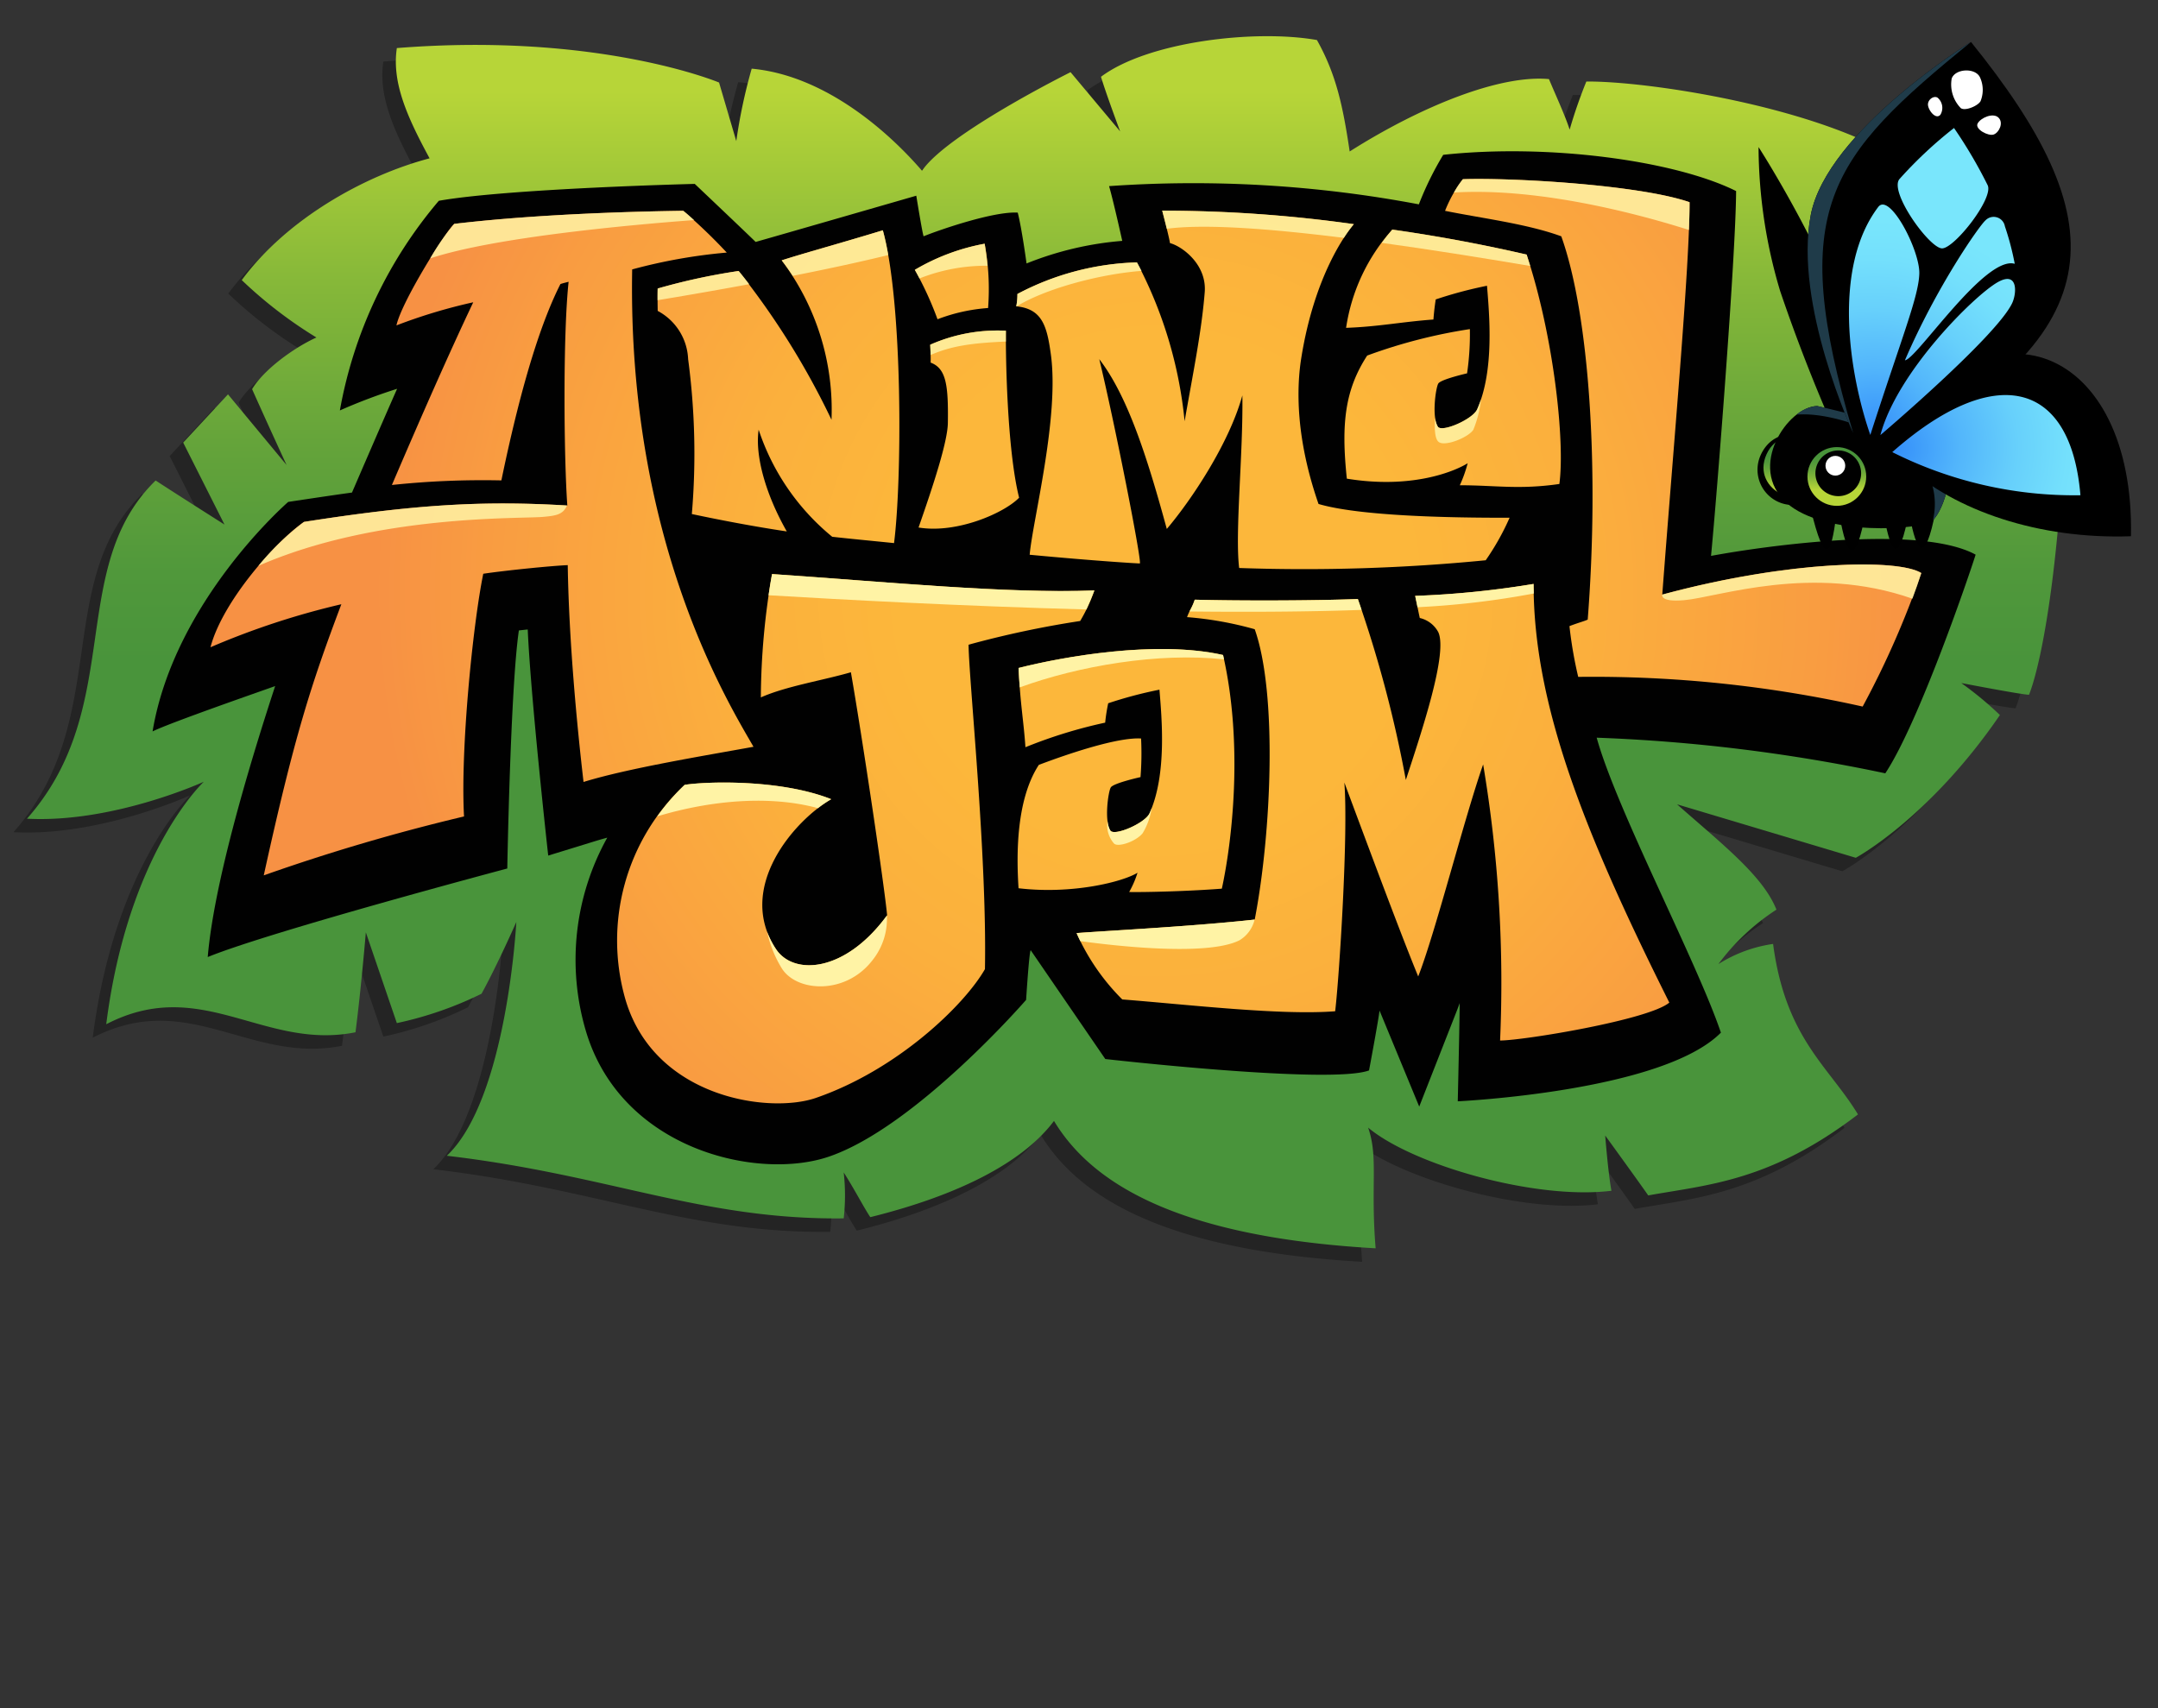 <?xml version="1.0" ?>
<svg xmlns="http://www.w3.org/2000/svg" xmlns:xlink="http://www.w3.org/1999/xlink" viewBox="0 0 240 190">
	<rect x="0" y="0" width="240" height="190" fill="#333333" stroke="none"/>
	<defs>
		<style>.a{opacity:0.3;}.b,.c{fill-rule:evenodd;}.c{fill:url(#a);}.d{fill:#010101;}.e{fill:url(#b);}.f,.g{fill:#fff3a5;}.f,.h{opacity:0.85;}.i{fill:url(#l);}.j{fill:#1f3b49;}.k{fill:#211b1b;}.l{fill:url(#m);}.m{fill:#fff;}.n{fill:url(#n);}.o{fill:url(#o);}</style>
		<linearGradient id="a" x1="116.187" y1="9.659" x2="116.187" y2="129.621" gradientUnits="userSpaceOnUse">
			<stop offset="0.004" stop-color="#b7d538"/>
			<stop offset="0.016" stop-color="#b4d338"/>
			<stop offset="0.181" stop-color="#86b839"/>
			<stop offset="0.329" stop-color="#65a43a"/>
			<stop offset="0.451" stop-color="#50983b"/>
			<stop offset="0.533" stop-color="#49943b"/>
		</linearGradient>
		<radialGradient id="b" cx="128.529" cy="65.736" r="113.764" gradientUnits="userSpaceOnUse">
			<stop offset="0.248" stop-color="#fcb73b"/>
			<stop offset="0.412" stop-color="#fbb03d"/>
			<stop offset="0.645" stop-color="#f99d41"/>
			<stop offset="0.764" stop-color="#f79144"/>
		</radialGradient>
		<linearGradient id="l" x1="199.515" y1="54.502" x2="199.57" y2="47.52" xlink:href="#a"/>
		<linearGradient id="m" x1="204.27" y1="54.535" x2="204.325" y2="47.57" xlink:href="#a"/>
		<radialGradient id="n" cx="208.485" cy="47.816" r="23.561" gradientUnits="userSpaceOnUse">
			<stop offset="0" stop-color="#3590fa"/>
			<stop offset="0.291" stop-color="#52b5fb"/>
			<stop offset="0.566" stop-color="#67d0fb"/>
			<stop offset="0.808" stop-color="#74e0fc"/>
			<stop offset="0.994" stop-color="#79e6fc"/>
		</radialGradient>
		<radialGradient id="o" cx="66.494" cy="163.476" r="23.616" gradientTransform="matrix(0.994, 0.061, -0.08, 0.972, 157.924, -113.015)" xlink:href="#n"/>
	</defs>
	<g class="a">
		<path class="b" d="M26.538,44.79c1.257-2.132,4.6-4.596,7.154-5.75a48.527,48.527,0,0,1-8.304-6.383c4.983-6.772,13.606-11.626,20.888-13.545-2.491-4.598-4.216-8.431-3.641-12.265,22.485-1.785,35.835,3.834,35.835,3.834l1.916,6.515a59.903,59.903,0,0,1,1.714-8.057c8.441.776,15.577,7.441,18.939,11.352,2.815-4.145,16.522-10.962,16.522-10.962L123.076,16.114s-1.556-4.156-2.13-6.073c5.242-3.93,17.182-5.302,24.017-4.087,2.108,3.768,2.874,7.218,3.641,12.395,7.857-4.984,16.671-8.563,22.164-8.05.671,1.619,1.819,4.096,2.3,5.62a54.278,54.278,0,0,1,1.857-5.351c6.762-.063,25.773,2.782,35.23,8.913-5.924,7.546-6.728,24.903-9.396,34.653,9.763-2.025,18.181.573,27.116-.313-.906,14.215-2.589,22.093-3.717,24.958-.768,0-7.535-1.303-7.535-1.303a38.434,38.434,0,0,1,4.296,3.558c-7.864,11.492-16.029,15.879-16.029,15.879L185.013,90.967c5.033,4.441,9.572,7.97,11.052,11.714a24.879,24.879,0,0,0-6.455,6.055,15.5,15.5,0,0,1,6.081-2.24c1.393,10.53,6.189,13.596,9.442,18.963-9.773,7.472-16.738,7.815-23.325,9.01-1.364-1.948-4.788-6.663-4.788-6.663s.327,4.17.694,6.145c-8.461,1.047-22.113-2.879-27.061-7.026,1.156,3.298.256,6.344.837,13.426-22.414-1.276-31.705-7.429-35.771-14.168-3.482,4.645-10.683,8.286-20.429,10.703-.724-1.08-1.81-3.188-2.959-4.977a22.746,22.746,0,0,1,0,5.111c-15.713.193-26.126-4.856-44.138-6.963,6.707-6.326,7.729-25.998,7.729-25.998s-2.08,4.719-3.868,7.976a40.362,40.362,0,0,1-9.419,3.267c-.83-2.426-3.448-10.093-3.448-10.093s-.512,6.133-1.15,11.113c-10.22,2.047-17.119-6.383-27.722-.894C12.742,96.269,21.166,88.456,21.166,88.456S11.081,93.076,1.5,92.565c10.987-12.393,4.343-27.908,14.309-37.619,2.044,1.343,7.657,4.901,7.657,4.901l-4.593-9.117,4.982-5.365,6.516,7.858S28.391,48.942,26.538,44.79Z"/>
	</g>
	<path class="c" d="M28.038,43.29c1.256-2.132,4.6-4.596,7.154-5.75a48.527,48.527,0,0,1-8.304-6.383c4.983-6.772,13.606-11.626,20.888-13.545-2.491-4.598-4.216-8.431-3.641-12.265C66.619,3.561,79.969,9.18,79.969,9.18l1.916,6.515a59.903,59.903,0,0,1,1.714-8.057c8.441.776,15.577,7.441,18.939,11.352,2.815-4.145,16.522-10.962,16.522-10.962l5.515,6.586s-1.556-4.156-2.13-6.073c5.242-3.93,17.182-5.302,24.017-4.087,2.108,3.768,2.874,7.218,3.641,12.395,7.857-4.984,16.671-8.563,22.164-8.05.671,1.619,1.819,4.096,2.3,5.62a54.279,54.279,0,0,1,1.857-5.351c6.762-.063,25.773,2.782,35.23,8.913-5.924,7.546-6.728,24.903-9.396,34.653,9.763-2.025,18.181.573,27.116-.313-.906,14.215-2.589,22.093-3.717,24.958-.768,0-7.535-1.303-7.535-1.303a38.434,38.434,0,0,1,4.296,3.558c-7.864,11.492-16.029,15.879-16.029,15.879L186.513,89.467c5.033,4.441,9.572,7.97,11.052,11.714a24.879,24.879,0,0,0-6.455,6.055,15.5,15.5,0,0,1,6.081-2.24c1.393,10.53,6.189,13.596,9.442,18.963-9.773,7.472-16.738,7.815-23.325,9.01-1.364-1.948-4.788-6.663-4.788-6.663s.327,4.17.694,6.145c-8.461,1.047-22.113-2.879-27.061-7.026,1.156,3.298.256,6.344.837,13.426-22.414-1.276-31.705-7.429-35.771-14.168-3.482,4.645-10.683,8.286-20.429,10.703-.724-1.08-1.81-3.188-2.959-4.977a22.746,22.746,0,0,1,0,5.111c-15.713.193-26.126-4.856-44.138-6.963,6.708-6.326,7.729-25.998,7.729-25.998s-2.08,4.719-3.868,7.976a40.362,40.362,0,0,1-9.419,3.267c-.83-2.426-3.448-10.093-3.448-10.093s-.512,6.133-1.15,11.113c-10.22,2.047-17.119-6.383-27.722-.894C14.242,94.769,22.666,86.956,22.666,86.956S12.581,91.576,3,91.065C13.987,78.671,7.343,63.157,17.309,53.446c2.044,1.343,7.657,4.901,7.657,4.901l-4.593-9.117,4.982-5.365,6.516,7.858S29.891,47.442,28.038,43.29Z"/>
	<path class="d" d="M190.291,61.833c.647-6.701,2.756-33.396,2.788-40.582-6.838-3.406-20.93-5.295-32.573-4.029a35.337,35.337,0,0,0-2.709,5.508,134.781,134.781,0,0,0-34.452-2.027c.507,1.755,1.465,6.09,1.465,6.09a36.285,36.285,0,0,0-10.642,2.512c-.04-.273-.53-3.873-.98-5.655-2.618-.164-8.533,1.85-10.47,2.632-.138-.324-.814-4.514-.814-4.514s-16.458,4.752-17.867,5.142c-1.059-1.041-6.77-6.455-6.77-6.455s-20.708.51-28.463,1.878A49.377,49.377,0,0,0,37.799,45.653a62.32,62.32,0,0,1,6.364-2.406c-1.451,3.273-5.018,11.542-5.018,11.542-1.891.251-7.09,1.039-7.09,1.039S19.396,66.792,16.968,81.357c1.91-.953,11.955-4.441,13.633-5.043-1.805,5.513-6.732,20.886-7.497,30.139,6.882-2.819,33.313-9.848,33.313-9.848s.354-20.11,1.289-26.482c.327-.036.657-.071.985-.105.341,7.745,2.278,25.149,2.278,25.149,5.464-1.67,5.197-1.617,6.568-1.994a27.923,27.923,0,0,0-2.383,21.494c3.913,13.223,19.135,16.701,27.061,13.977,9.659-3.321,21.902-17.423,21.902-17.423s.349-5.53.516-5.52l8.291,12.095s25.028,2.857,29.331,1.27c.054-.267,1.101-5.876,1.165-6.66.017.043.035.084.054.123l4.364,10.559,4.171-10.632q.161-.416.331-.881c-.01,1.973-.216,10.924-.216,10.924s22.742-1.055,29.264-7.637c-2.673-7.911-11.582-24.752-13.815-32.808a187.917,187.917,0,0,1,32.099,3.964c3.78-5.716,9.422-22.308,10.046-24.323C213.581,58.34,196.67,60.649,190.291,61.833Z"/>
	<path class="e" d="M37.963,67.211a86.128,86.128,0,0,0-14.555,4.785c1.341-5.126,7.284-11.786,10.399-13.944,12.271-1.92,19.797-2.395,29.287-1.823-.383-5.366-.496-18.944.144-24.887-.312.085-.636.155-.911.254-1.95,3.843-4.201,10.403-6.567,21.84a95.906,95.906,0,0,0-12.175.51c3.322-7.767,6.427-14.8,9.047-20.323A59.999,59.999,0,0,0,44.089,36.195c.576-2.65,5.535-10.559,6.43-11.294,9.652-1.143,20.93-1.39,25.467-1.454a61.304,61.304,0,0,1,4.841,4.648,59.916,59.916,0,0,0-10.52,1.872C69.763,60.174,81.068,78.293,83.799,83.065c-5.624,1.023-13.916,2.382-18.901,3.913C64.164,80.689,63.269,71.231,63.141,62.861c-1.724.068-6.806.574-9.395.959-1.148,5.592-2.555,19.55-2.139,26.995a218.037,218.037,0,0,0-22.273,6.553C32.721,81.935,34.575,76.188,37.963,67.211Z"/>
	<path class="e" d="M73.143,32.092c-.022.802-.01,1.688.002,2.491a6.372,6.372,0,0,1,3.385,5.368,79.503,79.503,0,0,1,.412,17.226c3.323.706,7.017,1.405,10.56,1.935-2.3-4.03-3.559-8.361-3.129-11.314A25.875,25.875,0,0,0,92.554,59.706c1.678.192,4.806.491,6.876.703.895-6.967.99-26.74-1.247-34.792-4.729,1.441-8.883,2.574-11.249,3.344a27.589,27.589,0,0,1,5.541,17.732,86.121,86.121,0,0,0-10.329-16.55A69.345,69.345,0,0,0,73.143,32.092Z"/>
	<path class="e" d="M103.45,38.344c.037.697.072,1.486.048,1.989,1.726.64,1.981,2.496,1.917,6.714-.03,2.102-1.629,6.964-3.259,11.629,4.282.706,9.548-1.625,11.183-3.315-1.342-5.369-1.501-15.759-1.468-18.572A18.487,18.487,0,0,0,103.45,38.344Z"/>
	<path class="e" d="M104.265,35.511a19.588,19.588,0,0,1,5.624-1.249,27.657,27.657,0,0,0-.382-7.153,23.653,23.653,0,0,0-7.766,2.906A37.529,37.529,0,0,1,104.265,35.511Z"/>
	<path class="e" d="M113.15,32.7a7.048,7.048,0,0,1-.126,1.372c2.893.282,3.416,2.205,3.849,5.365.958,7.038-2.037,18.501-2.358,22.269,7.475.703,11.96.967,12.246.967.288,0-2.747-15.435-4.505-22.721,3.259,4.218,5.464,11.408,7.509,18.884,2.756-3.248,6.935-9.52,8.404-14.857.096,6.517-.837,15.224-.357,19.2a206.629,206.629,0,0,0,27.421-.86,27.903,27.903,0,0,0,2.654-4.73c-3.933,0-16.074,0-21.249-1.532-2.606-7.508-2.427-13.054-1.918-16.235,1.469-9.203,5.002-13.9,5.847-14.889a152.737,152.737,0,0,0-21.314-1.501c.144.528.832,3.226.863,3.609,1.279.322,4.115,2.323,3.866,5.465-.351,4.439-1.342,9.202-2.236,14.348a47.695,47.695,0,0,0-5.304-17.668A30.152,30.152,0,0,0,113.15,32.7Z"/>
	<path class="e" d="M154.843,25.539a20.943,20.943,0,0,0-5.138,10.927c3.579-.126,6.197-.669,9.711-.926.096-1.148.16-1.565.255-2.233a47.134,47.134,0,0,1,5.705-1.522c.239,3.019.863,9.396-1.102,13.755-.5,1.108-3.931,2.593-4.364,1.92-.692-1.075-.24-4.316.048-4.798.288-.472,3.201-1.134,3.201-1.134a30.196,30.196,0,0,0,.311-4.921,58.672,58.672,0,0,0-11.419,2.942c-2.493,3.836-2.903,7.623-2.264,13.693,7.03,1.15,11.778-.696,13.44-1.715a15.217,15.217,0,0,1-.873,2.448c4.083.011,6.598.501,11.07-.141.639-4.727-.623-16.412-3.642-25.518C165.512,27.336,160.609,26.357,154.843,25.539Z"/>
	<path class="e" d="M160.711,23.451c4.09.832,9.141,1.445,12.925,2.835,3.115,8.672,4.25,25.871,2.94,42.633-.395.189-1.142.376-2.03.726a46.011,46.011,0,0,0,.974,5.646,137.317,137.317,0,0,1,31.635,3.301,99.059,99.059,0,0,0,6.518-14.853c-2.519-1.596-14.633-1.429-28.805,2.398C186.115,49.602,187.904,29.825,187.904,22.49c-5.705-1.965-19.988-2.746-25.212-2.556A14.508,14.508,0,0,0,160.711,23.451Z"/>
	<path class="e" d="M85.861,63.854a81.865,81.865,0,0,0-1.244,13.721c2.78-1.241,6.85-1.883,10.015-2.798,1.294,7.428,3.739,23.863,4.027,27.028-4.65,6.377-10.385,6.728-12.35,3.773-4.55-6.847,2.108-14.379,6.135-16.683-5.64-2.236-13.869-1.98-16.296-1.596a23.699,23.699,0,0,0-6.583,23.904c3.238,10.934,15.981,12.704,21.154,10.927,9.058-3.115,16.52-10.306,18.82-14.331.239-12.701-1.773-32.012-1.822-36.087a108.939,108.939,0,0,1,12.415-2.638,18.832,18.832,0,0,0,1.581-3.4C112.031,66.058,98.514,64.713,85.861,63.854Z"/>
	<path class="e" d="M132.873,66.705c-.252.821-.519,1.03-.856,1.94a38.749,38.749,0,0,1,7.526,1.345c2.528,7.141,1.87,22.616,0,32.294-6.933.769-16.551,1.25-19.811,1.505a24.337,24.337,0,0,0,5.08,7.38c7.382.579,17.639,1.789,23.678,1.315.469-3.991,1.469-19.687,1.022-25.441,3.163,8.502,6.455,17.316,8.213,21.569,1.917-4.891,5.144-17.672,7.222-23.581a146.359,146.359,0,0,1,1.884,30.707c2.589,0,16.552-2.297,18.821-4.219-9.49-18.979-15.096-33.153-15.096-46.568a102.838,102.838,0,0,1-13.168,1.328c.128.609.272,1.342.512,2.462a3.127,3.127,0,0,1,2.06,1.579c1.073,2.344-1.837,11.022-3.611,16.436A135.209,135.209,0,0,0,151.013,66.631C145.838,66.828,137.6,66.831,132.873,66.705Z"/>
	<path class="e" d="M113.276,74.301c.192,4.021.575,5.939.767,8.814a53.638,53.638,0,0,1,8.867-2.734,20.473,20.473,0,0,1,.337-2.156,46.638,46.638,0,0,1,5.701-1.51c.239,3.012.865,9.388-1.102,13.752-.498,1.102-3.928,2.582-4.36,1.914-.692-1.077-.239-4.316.048-4.792.287-.481,3.307-1.15,3.307-1.15a33.407,33.407,0,0,0,.063-4.295c-2.653-.158-8.21,1.737-11.373,2.936-2.493,3.833-2.509,9.824-2.254,13.721,5.944.704,11.568-.701,13.23-1.723a10.845,10.845,0,0,1-.927,2.142c1.821.033,6.598-.083,10.306-.373,1.12-5.136,2.422-15.958.136-25.991C128.565,71.184,118.214,73.051,113.276,74.301Z"/>
	<path class="f" d="M187.309,66.758c3.774-.333,14.211-4.084,25.381-.165.349-.933.682-1.884.985-2.852-2.519-1.596-14.633-1.429-28.805,2.398C184.87,66.138,184.532,67.003,187.309,66.758Z"/>
	<path class="f" d="M75.986,23.447c-4.537.064-15.815.311-25.467,1.454a25.843,25.843,0,0,0-2.675,3.842C55.026,26.357,70.419,24.987,77.185,24.479,76.73,24.06,76.312,23.694,75.986,23.447Z"/>
	<path class="g" d="M97.029,106.81a7.343,7.343,0,0,0,1.603-4.971c-4.646,6.343-10.363,6.689-12.324,3.74a9.432,9.432,0,0,1-.989-1.923,12.947,12.947,0,0,0,1.641,4.079C88.641,110.357,94.048,110.682,97.029,106.81Z"/>
	<path class="g" d="M136.021,72.857c-7.455-1.673-17.807.195-22.745,1.445.038.799.085,1.498.135,2.155,6.561-2.387,15.399-3.908,22.709-3.116C136.085,73.18,136.057,73.017,136.021,72.857Z"/>
	<path class="g" d="M151.013,66.631c-5.176.197-13.413.201-18.141.073a7.428,7.428,0,0,1-.587,1.311c6.653.073,13.194.035,19.142-.174C151.289,67.433,151.148,67.014,151.013,66.631Z"/>
	<path class="g" d="M170.556,64.952a102.747,102.747,0,0,1-13.168,1.328c.075.357.158.768.26,1.261a94.558,94.558,0,0,0,12.935-1.526C170.576,65.661,170.556,65.305,170.556,64.952Z"/>
	<path class="g" d="M121.712,65.674c-9.681.383-23.198-.961-35.851-1.82-.143.742-.27,1.54-.39,2.356,8.033.481,21.328,1.201,35.352,1.582C121.106,67.193,121.394,66.502,121.712,65.674Z"/>
	<path class="f" d="M187.833,25.58c.046-1.184.071-2.226.071-3.09-5.705-1.965-19.988-2.746-25.212-2.557a8.977,8.977,0,0,0-.992,1.482C171.341,20.838,182.513,23.892,187.833,25.58Z"/>
	<g class="h">
		<path class="g" d="M129.765,25.447c4.081-.546,11.179-.052,19.691,1.011a14.854,14.854,0,0,1,1.111-1.524,152.706,152.706,0,0,0-21.314-1.501C129.33,23.714,129.56,24.611,129.765,25.447Z"/>
		<path class="g" d="M126.442,29.186a30.153,30.153,0,0,0-13.293,3.513,7.045,7.045,0,0,1-.126,1.373c.015.001.026.006.042.008,3.114-1.921,9.059-3.571,13.888-3.948C126.769,29.774,126.596,29.452,126.442,29.186Z"/>
	</g>
	<path class="f" d="M169.785,28.318c-4.273-.982-9.176-1.961-14.942-2.779-.397.453-.787.953-1.172,1.474,5.217.721,10.827,1.61,16.512,2.573C170.053,29.16,169.923,28.734,169.785,28.318Z"/>
	<path class="f" d="M103.45,38.344c.02.375.038.773.048,1.142,2.295-.997,4.493-1.325,8.371-1.495-.002-.477-.002-.893.002-1.203A18.487,18.487,0,0,0,103.45,38.344Z"/>
	<path class="f" d="M109.829,29.561c-.083-.821-.186-1.635-.322-2.452a23.657,23.657,0,0,0-7.767,2.906c.162.277.339.609.52.957A20.022,20.022,0,0,1,109.829,29.561Z"/>
	<g class="h">
		<path class="g" d="M73.143,32.092c-.011.419-.013.86-.011,1.301,3.831-.635,7.218-1.232,10.189-1.784-.434-.569-.832-1.069-1.175-1.467A69.314,69.314,0,0,0,73.143,32.092Z"/>
		<path class="g" d="M98.183,25.617c-4.729,1.441-8.883,2.574-11.249,3.344a20.894,20.894,0,0,1,1.236,1.721c5.166-1.022,8.618-1.82,10.616-2.313C98.607,27.353,98.407,26.424,98.183,25.617Z"/>
	</g>
	<path class="f" d="M63.055,56.227c-9.471-.567-16.994-.092-29.248,1.825a29.567,29.567,0,0,0-5.072,4.892c13.175-5.778,29.198-5.209,31.712-5.455C61.789,57.364,62.626,57.253,63.055,56.227Z"/>
	<path class="f" d="M163.856,47.804a12.36,12.36,0,0,0,.854-3.399,11.996,11.996,0,0,1-.434,1.136c-.5,1.108-3.931,2.593-4.364,1.92a2.524,2.524,0,0,1-.304-.988c-.078.979-.086,2.328.404,2.695C160.72,49.695,163.284,48.671,163.856,47.804Z"/>
	<path class="g" d="M127.076,92.686a7.456,7.456,0,0,0,.999-2.788c-.074.192-.146.385-.23.569-.498,1.102-3.928,2.582-4.36,1.915a2.62,2.62,0,0,1-.313-1.056,3.071,3.071,0,0,0,.725,2.504C124.346,94.275,126.327,93.606,127.076,92.686Z"/>
	<path class="g" d="M90.968,89.893a13.187,13.187,0,0,1,1.474-.997c-5.64-2.236-13.869-1.98-16.296-1.596a24.445,24.445,0,0,0-3.043,3.503C79.133,88.991,85.661,88.447,90.968,89.893Z"/>
	<path class="g" d="M137.831,104.599a3.656,3.656,0,0,0,1.7-2.314c-6.932.768-16.541,1.249-19.799,1.504.119.281.258.582.413.894C123.75,105.179,134.201,106.41,137.831,104.599Z"/>
	<path class="b" d="M215.274,56.782c-1.21,6.276-2.151,4.528-2.871.693Z"/>
	<path d="M197.756,55.82a3.93,3.93,0,0,1-1.944-5.2c2.155-4.729,9.297-1.467,7.145,3.256A3.931,3.931,0,0,1,197.756,55.82Z"/>
	<path class="i" d="M202.605,53.325c1.849-4.058-4.287-6.861-6.139-2.797C194.617,54.586,200.753,57.389,202.605,53.325Z"/>
	<path d="M205.445,51.039a188.505,188.505,0,0,1-7.465-18.658A56.398,56.398,0,0,1,195.576,16.36s8.099,12.49,11.849,24.786l3.509,9.815Z"/>
	<path d="M202.095,45.161c-3.279.076-7.809,6.807-3.412,10.765,4.155,3.741,15.075,3.081,16.287,1.933,1.192-1.13,2.971-6.104.599-8.429C213.994,47.886,202.095,45.161,202.095,45.161Z"/>
	<path class="j" d="M213.959,51.873c-2.033-2.771-9.502-6.146-14.155-5.751h0a4.005,4.005,0,0,1,2.291-.962s11.899,2.725,13.473,4.269c2.372,2.325.593,7.299-.599,8.429A7.767,7.767,0,0,0,213.959,51.873Z"/>
	<polygon class="k" points="211.061 57.932 211.061 57.932 211.061 57.932 211.061 57.932"/>
	<path d="M202.654,56.571a3.926,3.926,0,1,1,5.201-1.945A3.93,3.93,0,0,1,202.654,56.571Z"/>
	<circle class="l" cx="204.282" cy="52.999" r="3.268"/>
	<path d="M203.389,54.959a2.541,2.541,0,1,0-1.259-3.366A2.541,2.541,0,0,0,203.389,54.959Z"/>
	<circle class="m" cx="204.119" cy="51.805" r="1.098"/>
	<path d="M209.986,49.254c11.176-17.301,27.431-10.726,27.006,10.394-10.28.359-19.57-2.872-25.04-7.854Z"/>
	<path d="M206.096,48.154s-6.642-14.341-4.709-24.264C203.213,14.52,219.201,4.667,219.201,4.667c15.851,19.615,16.399,32.217-9.469,45.944Z"/>
	<path class="j" d="M201.387,23.891c-1.933,9.923,4.709,24.264,4.709,24.264-7.407-24.995-2.687-30.603,13.106-43.488C219.201,4.667,203.213,14.52,201.387,23.891Z"/>
	<path class="n" d="M221.057,20.603c.683,1.45-3.66,6.984-5.056,7.025-1.381.04-5.932-6.269-4.758-7.706a46.973,46.973,0,0,1,6.071-5.685A52.433,52.433,0,0,1,221.057,20.603ZM208.88,23.031c-5.102,6.75-3.242,18.534-.875,25.35,3.513-10.901,5.373-15.379,5.449-17.94C213.532,27.835,210.141,21.339,208.88,23.031Zm15.188,6.312a31.077,31.077,0,0,0-1.097-4.174,1.266,1.266,0,0,0-2.166-.65c-.706.631-5.431,7.374-8.951,15.556C213.114,40.02,220.739,28.379,224.068,29.343ZM209.125,48.395s12.875-10.929,14.654-14.671c.512-1.076.693-3.632-1.605-2.335C219.589,32.848,210.998,41.343,209.125,48.395Z"/>
	<path class="m" d="M220.207,8.614c-.505-1.104-2.739-1-3.149.114a3.766,3.766,0,0,0,1.017,3.306c.511.339,1.887-.258,2.186-.772A3.335,3.335,0,0,0,220.207,8.614Z"/>
	<path class="m" d="M219.942,13.733c-.344.633,1.192,1.443,1.786,1.228.598-.216,1.127-1.3.531-1.879C221.661,12.501,220.289,13.094,219.942,13.733Z"/>
	<path class="m" d="M215.488,10.867c-.44-.285-1.198.269-1.054.921.144.654.907,1.522,1.369.97A1.481,1.481,0,0,0,215.488,10.867Z"/>
	<path class="o" d="M210.447,50.29c11.263-9.936,19.847-8.109,20.926,4.797A45.033,45.033,0,0,1,210.447,50.29Z"/>
	<path class="b" d="M212.313,56.878c-1.148,6.275-2.049,4.525-2.742.689Z"/>
	<path class="b" d="M207.53,56.707c-1.222,6.809-2.184,4.91-2.925.747Z"/>
	<path class="b" d="M201.359,56.536c1.62,6.734,2.298,5.127,2.835.929Z"/>
</svg>